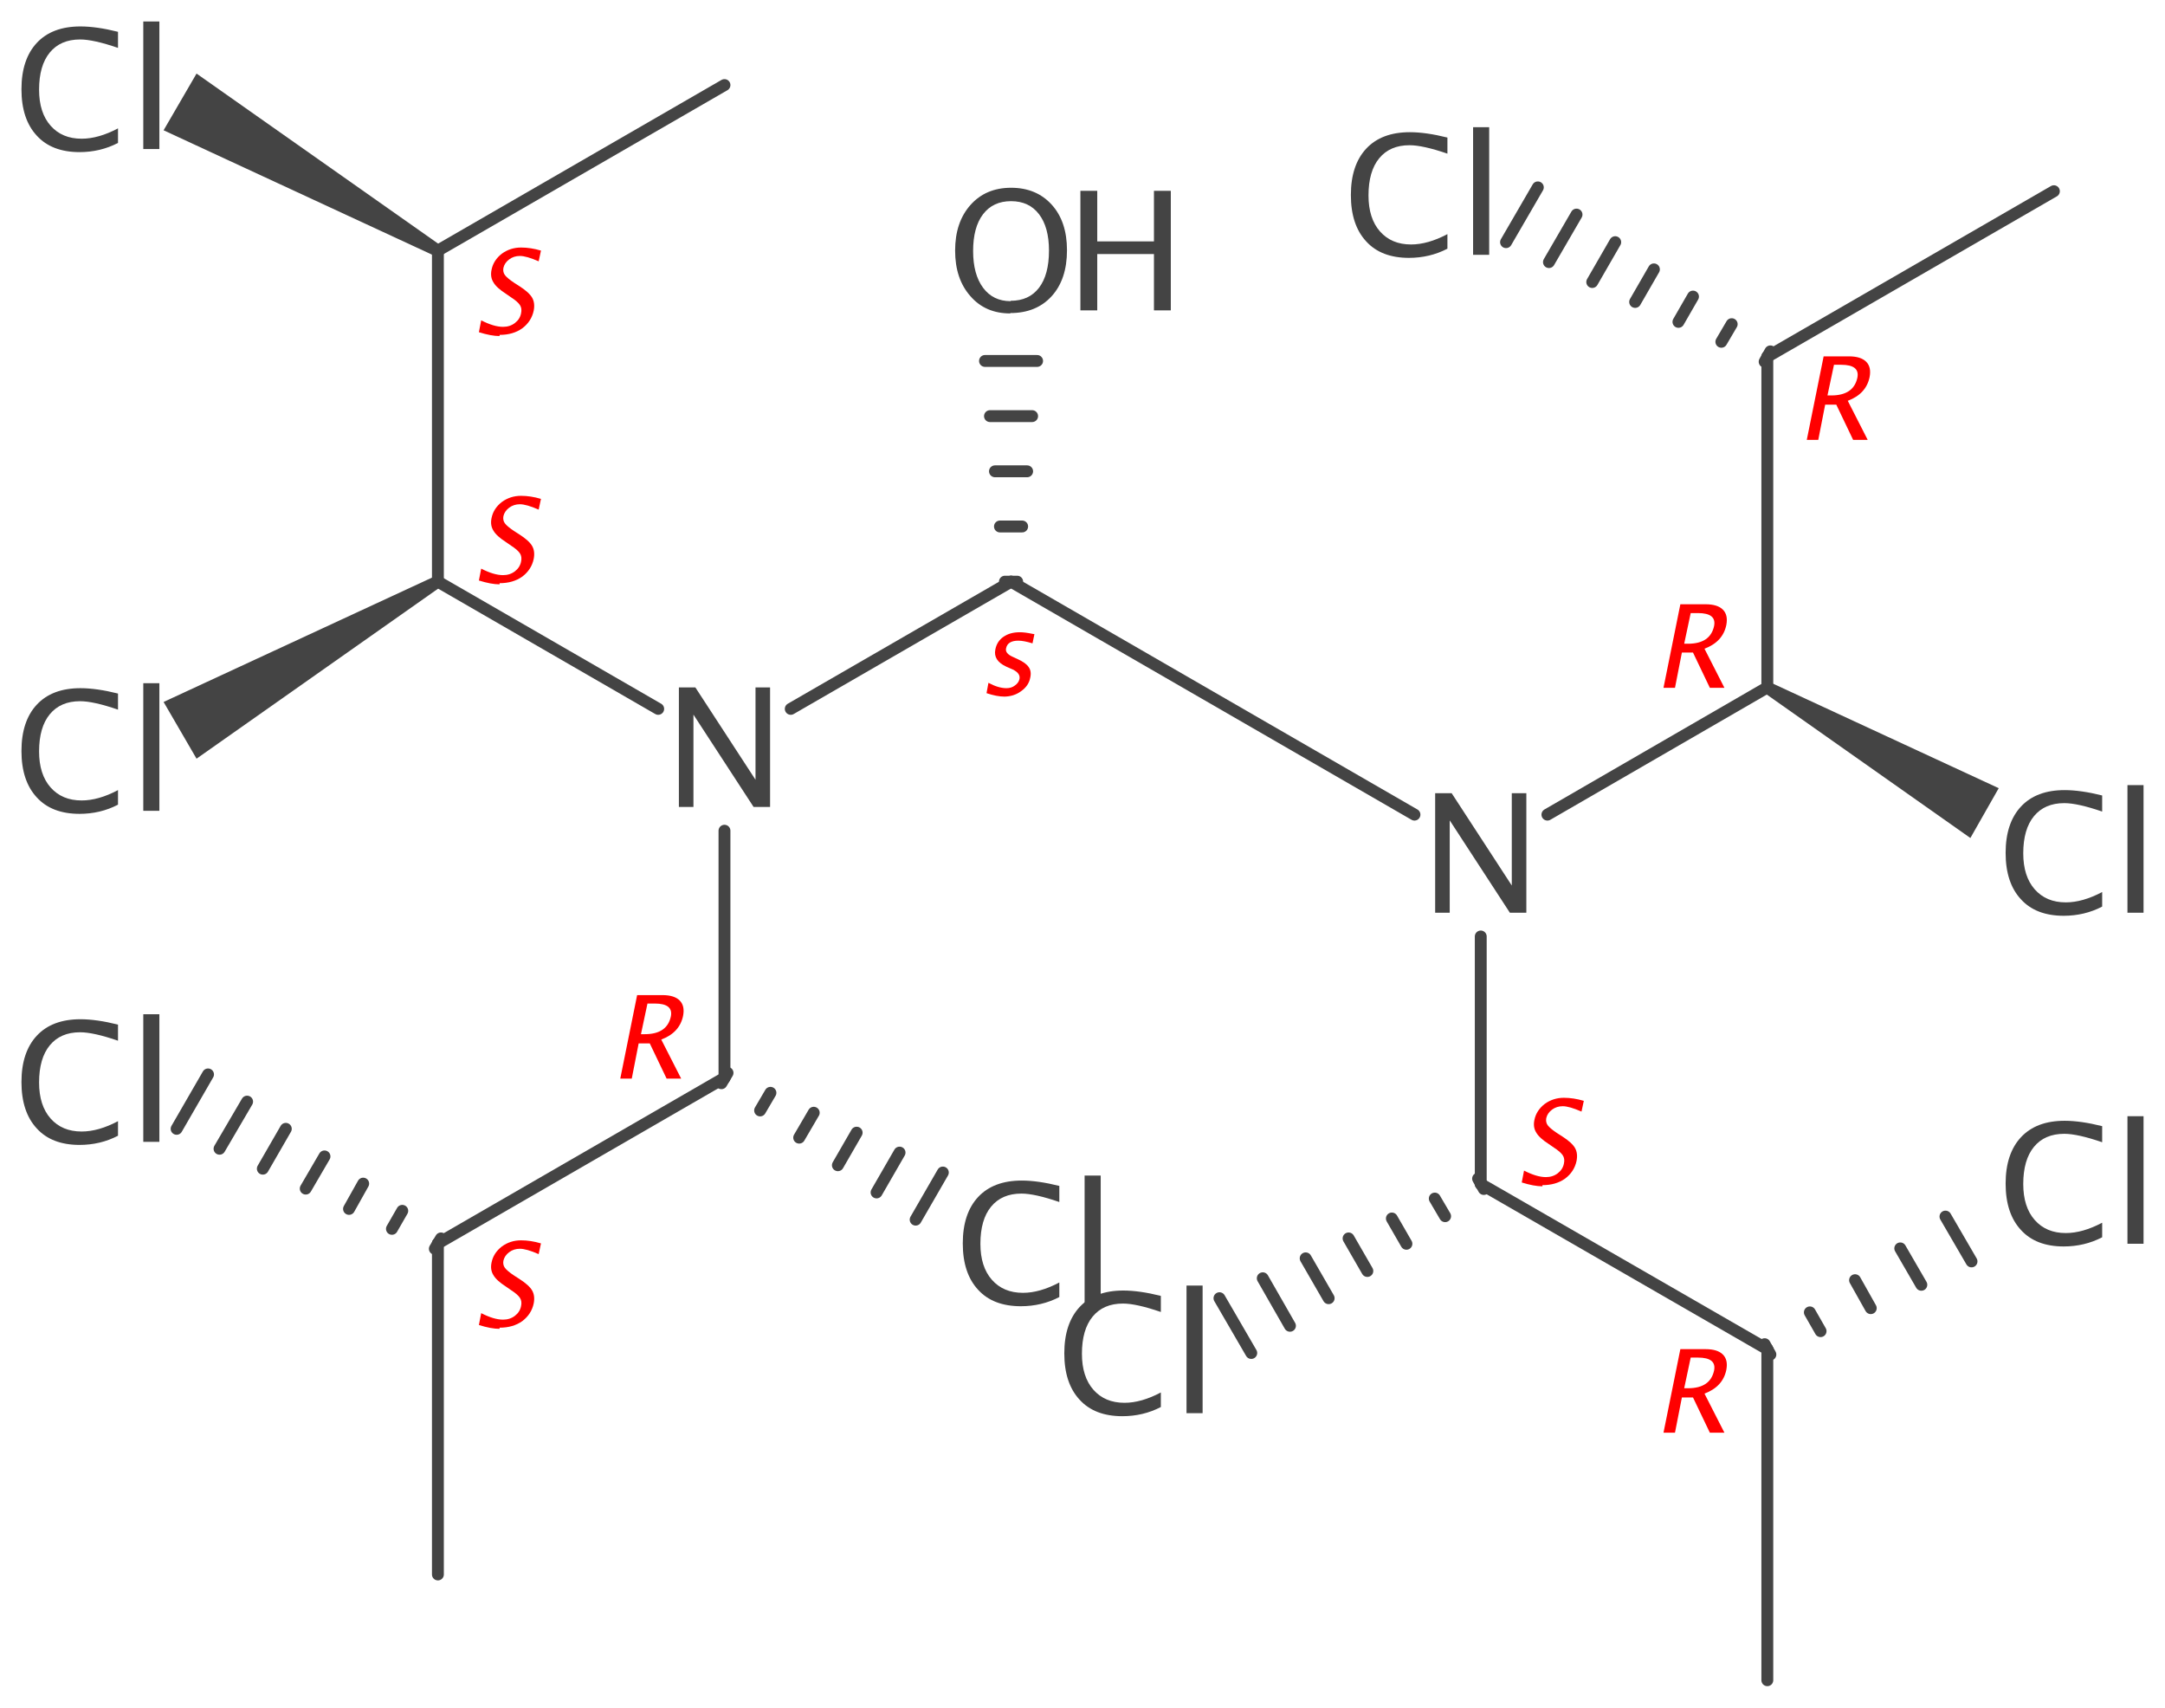 <?xml version='1.0' encoding='UTF-8'?>
<!DOCTYPE svg PUBLIC "-//W3C//DTD SVG 1.1//EN" "http://www.w3.org/Graphics/SVG/1.1/DTD/svg11.dtd">
<svg version='1.2' xmlns='http://www.w3.org/2000/svg' xmlns:xlink='http://www.w3.org/1999/xlink' width='56.51mm' height='44.57mm' viewBox='0 0 56.51 44.57'>
  <desc>Generated by the Chemistry Development Kit (http://github.com/cdk)</desc>
  <g stroke-linecap='round' stroke-linejoin='round' stroke='#444444' stroke-width='.31' fill='#444444'>
    <rect x='.0' y='.0' width='57.0' height='45.0' fill='#FFFFFF' stroke='none'/>
    <g id='mol1' class='mol'>
      <line id='mol1bnd1' class='bond' x1='26.39' y1='15.18' x2='20.64' y2='18.5'/>
      <g id='mol1bnd2' class='bond'>
        <line x1='26.23' y1='15.18' x2='26.55' y2='15.18'/>
        <line x1='26.1' y1='13.74' x2='26.68' y2='13.74'/>
        <line x1='25.97' y1='12.3' x2='26.81' y2='12.3'/>
        <line x1='25.84' y1='10.86' x2='26.94' y2='10.86'/>
        <line x1='25.71' y1='9.42' x2='27.07' y2='9.42'/>
      </g>
      <line id='mol1bnd3' class='bond' x1='26.39' y1='15.18' x2='36.92' y2='21.26'/>
      <line id='mol1bnd4' class='bond' x1='18.91' y1='21.68' x2='18.91' y2='28.13'/>
      <line id='mol1bnd5' class='bond' x1='17.18' y1='18.5' x2='11.43' y2='15.18'/>
      <line id='mol1bnd6' class='bond' x1='40.39' y1='21.26' x2='46.13' y2='17.94'/>
      <line id='mol1bnd7' class='bond' x1='38.65' y1='24.44' x2='38.65' y2='30.9'/>
      <line id='mol1bnd8' class='bond' x1='46.13' y1='17.94' x2='46.13' y2='9.31'/>
      <path id='mol1bnd9' class='bond' d='M46.21 17.81l-.16 .27l5.38 3.79l.37 -.65l.37 -.65z' stroke='none'/>
      <line id='mol1bnd10' class='bond' x1='38.65' y1='30.9' x2='46.13' y2='35.21'/>
      <g id='mol1bnd11' class='bond'>
        <line x1='38.73' y1='31.03' x2='38.58' y2='30.76'/>
        <line x1='37.72' y1='31.74' x2='37.45' y2='31.28'/>
        <line x1='36.71' y1='32.46' x2='36.33' y2='31.8'/>
        <line x1='35.69' y1='33.17' x2='35.2' y2='32.32'/>
        <line x1='34.68' y1='33.88' x2='34.08' y2='32.84'/>
        <line x1='33.67' y1='34.6' x2='32.96' y2='33.36'/>
        <line x1='32.66' y1='35.31' x2='31.83' y2='33.88'/>
      </g>
      <line id='mol1bnd12' class='bond' x1='18.91' y1='28.13' x2='11.43' y2='32.45'/>
      <g id='mol1bnd13' class='bond'>
        <line x1='18.99' y1='28.0' x2='18.83' y2='28.27'/>
        <line x1='20.11' y1='28.52' x2='19.84' y2='28.98'/>
        <line x1='21.24' y1='29.04' x2='20.86' y2='29.69'/>
        <line x1='22.36' y1='29.56' x2='21.87' y2='30.41'/>
        <line x1='23.48' y1='30.08' x2='22.88' y2='31.12'/>
        <line x1='24.61' y1='30.6' x2='23.9' y2='31.83'/>
      </g>
      <line id='mol1bnd14' class='bond' x1='11.43' y1='15.18' x2='11.43' y2='6.54'/>
      <path id='mol1bnd15' class='bond' d='M11.51 15.31l-.16 -.27l-7.08 3.28l.43 .74l.43 .74z' stroke='none'/>
      <path id='mol1bnd16' class='bond' d='M11.35 6.68l.16 -.27l-6.38 -4.49l-.43 .74l-.43 .74z' stroke='none'/>
      <line id='mol1bnd17' class='bond' x1='11.43' y1='6.54' x2='18.91' y2='2.22'/>
      <g id='mol1bnd18' class='bond'>
        <line x1='11.35' y1='32.59' x2='11.51' y2='32.32'/>
        <line x1='10.23' y1='32.07' x2='10.5' y2='31.6'/>
        <line x1='9.11' y1='31.55' x2='9.48' y2='30.89'/>
        <line x1='7.98' y1='31.02' x2='8.47' y2='30.18'/>
        <line x1='6.86' y1='30.5' x2='7.46' y2='29.46'/>
        <line x1='5.73' y1='29.98' x2='6.45' y2='28.75'/>
        <line x1='4.61' y1='29.46' x2='5.43' y2='28.04'/>
      </g>
      <line id='mol1bnd19' class='bond' x1='11.43' y1='32.45' x2='11.43' y2='41.09'/>
      <line id='mol1bnd20' class='bond' x1='46.13' y1='35.21' x2='46.13' y2='43.85'/>
      <g id='mol1bnd21' class='bond'>
        <line x1='46.06' y1='35.08' x2='46.21' y2='35.35'/>
        <line x1='47.24' y1='34.25' x2='47.52' y2='34.74'/>
        <line x1='48.42' y1='33.41' x2='48.83' y2='34.14'/>
        <line x1='49.6' y1='32.58' x2='50.15' y2='33.53'/>
        <line x1='50.78' y1='31.75' x2='51.46' y2='32.92'/>
      </g>
      <line id='mol1bnd22' class='bond' x1='46.13' y1='9.31' x2='53.61' y2='4.99'/>
      <g id='mol1bnd23' class='bond'>
        <line x1='46.06' y1='9.44' x2='46.21' y2='9.17'/>
        <line x1='44.93' y1='8.92' x2='45.2' y2='8.46'/>
        <line x1='43.81' y1='8.4' x2='44.19' y2='7.74'/>
        <line x1='42.68' y1='7.88' x2='43.17' y2='7.03'/>
        <line x1='41.56' y1='7.36' x2='42.16' y2='6.32'/>
        <line x1='40.43' y1='6.84' x2='41.15' y2='5.6'/>
        <line x1='39.31' y1='6.32' x2='40.14' y2='4.89'/>
      </g>
      <g id='mol1atm1' class='atom'>
        <path d='M26.37 8.18q-.65 .0 -1.04 -.45q-.4 -.45 -.4 -1.19q.0 -.74 .4 -1.19q.4 -.45 1.06 -.45q.66 .0 1.06 .44q.4 .44 .4 1.19q.0 .76 -.4 1.2q-.4 .44 -1.08 .44zM26.38 7.85q.48 .0 .74 -.34q.26 -.34 .26 -.97q.0 -.61 -.26 -.95q-.26 -.34 -.73 -.34q-.47 .0 -.73 .34q-.26 .34 -.26 .96q.0 .61 .26 .96q.26 .35 .72 .35z' stroke='none'/>
        <path d='M28.2 8.1v-3.12h.44v1.32h1.48v-1.32h.44v3.12h-.44v-1.47h-1.48v1.47z' stroke='none'/>
      </g>
      <path id='mol1atm2' class='atom' d='M2.08 21.24q-.73 .0 -1.12 -.43q-.4 -.43 -.4 -1.21q.0 -.78 .4 -1.21q.4 -.43 1.14 -.43q.42 .0 .98 .14v.42q-.64 -.22 -.99 -.22q-.51 .0 -.79 .34q-.28 .34 -.28 .97q.0 .6 .3 .94q.3 .34 .81 .34q.44 .0 .95 -.27v.38q-.46 .24 -1.01 .24zM3.74 21.16v-3.33h.42v3.33z' stroke='none'/>
      <path id='mol1atm3' class='atom' d='M26.65 34.09q-.73 .0 -1.12 -.43q-.4 -.43 -.4 -1.21q.0 -.78 .4 -1.21q.4 -.43 1.14 -.43q.42 .0 .98 .14v.42q-.64 -.22 -.99 -.22q-.51 .0 -.79 .34q-.28 .34 -.28 .97q.0 .6 .3 .94q.3 .34 .81 .34q.44 .0 .95 -.27v.38q-.46 .24 -1.01 .24zM28.31 34.01v-3.33h.42v3.33z' stroke='none'/>
      <path id='mol1atm4' class='atom' d='M53.87 23.9q-.73 .0 -1.12 -.43q-.4 -.43 -.4 -1.21q.0 -.78 .4 -1.21q.4 -.43 1.14 -.43q.42 .0 .98 .14v.42q-.64 -.22 -.99 -.22q-.51 .0 -.79 .34q-.28 .34 -.28 .97q.0 .6 .3 .94q.3 .34 .81 .34q.44 .0 .95 -.27v.38q-.46 .24 -1.01 .24zM55.53 23.82v-3.33h.42v3.33z' stroke='none'/>
      <path id='mol1atm5' class='atom' d='M29.3 36.96q-.73 .0 -1.12 -.43q-.4 -.43 -.4 -1.21q.0 -.78 .4 -1.21q.4 -.43 1.14 -.43q.42 .0 .98 .14v.42q-.64 -.22 -.99 -.22q-.51 .0 -.79 .34q-.28 .34 -.28 .97q.0 .6 .3 .94q.3 .34 .81 .34q.44 .0 .95 -.27v.38q-.46 .24 -1.01 .24zM30.97 36.88v-3.33h.42v3.33z' stroke='none'/>
      <path id='mol1atm6' class='atom' d='M2.08 3.97q-.73 .0 -1.12 -.43q-.4 -.43 -.4 -1.21q.0 -.78 .4 -1.21q.4 -.43 1.14 -.43q.42 .0 .98 .14v.42q-.64 -.22 -.99 -.22q-.51 .0 -.79 .34q-.28 .34 -.28 .97q.0 .6 .3 .94q.3 .34 .81 .34q.44 .0 .95 -.27v.38q-.46 .24 -1.01 .24zM3.74 3.89v-3.33h.42v3.33z' stroke='none'/>
      <path id='mol1atm9' class='atom' d='M36.78 6.73q-.73 .0 -1.12 -.43q-.4 -.43 -.4 -1.21q.0 -.78 .4 -1.21q.4 -.43 1.14 -.43q.42 .0 .98 .14v.42q-.64 -.22 -.99 -.22q-.51 .0 -.79 .34q-.28 .34 -.28 .97q.0 .6 .3 .94q.3 .34 .81 .34q.44 .0 .95 -.27v.38q-.46 .24 -1.01 .24zM38.45 6.65v-3.33h.42v3.33z' stroke='none'/>
      <path id='mol1atm11' class='atom' d='M53.87 32.53q-.73 .0 -1.12 -.43q-.4 -.43 -.4 -1.21q.0 -.78 .4 -1.21q.4 -.43 1.14 -.43q.42 .0 .98 .14v.42q-.64 -.22 -.99 -.22q-.51 .0 -.79 .34q-.28 .34 -.28 .97q.0 .6 .3 .94q.3 .34 .81 .34q.44 .0 .95 -.27v.38q-.46 .24 -1.01 .24zM55.53 32.46v-3.33h.42v3.33z' stroke='none'/>
      <path id='mol1atm12' class='atom' d='M2.08 29.88q-.73 .0 -1.12 -.43q-.4 -.43 -.4 -1.21q.0 -.78 .4 -1.21q.4 -.43 1.14 -.43q.42 .0 .98 .14v.42q-.64 -.22 -.99 -.22q-.51 .0 -.79 .34q-.28 .34 -.28 .97q.0 .6 .3 .94q.3 .34 .81 .34q.44 .0 .95 -.27v.38q-.46 .24 -1.01 .24zM3.74 29.8v-3.33h.42v3.33z' stroke='none'/>
      <path id='mol1atm15' class='atom' d='M17.72 21.06v-3.12h.43l1.57 2.41v-2.41h.38v3.12h-.43l-1.57 -2.41v2.41z' stroke='none'/>
      <path id='mol1atm16' class='atom' d='M37.46 23.82v-3.12h.43l1.57 2.41v-2.41h.38v3.12h-.43l-1.57 -2.41v2.41z' stroke='none'/>
      <path d='M26.22 18.18q-.2 .0 -.47 -.09l.05 -.27q.26 .14 .47 .14q.13 .0 .22 -.07q.1 -.07 .12 -.17q.03 -.15 -.18 -.25l-.16 -.07q-.35 -.16 -.29 -.45q.04 -.21 .21 -.33q.17 -.12 .43 -.12q.13 .0 .32 .04l.06 .01l-.05 .24q-.23 -.07 -.37 -.07q-.28 .0 -.32 .2q-.03 .13 .17 .22l.13 .06q.22 .1 .29 .21q.08 .11 .04 .28q-.04 .21 -.24 .35q-.19 .14 -.45 .14z' stroke='none' fill='#FF0000'/>
      <path d='M43.42 17.95l.44 -2.18h.66q.31 .0 .45 .14q.14 .14 .09 .4q-.09 .44 -.57 .62l.52 1.02h-.38l-.44 -.92h-.29l-.18 .92zM43.96 16.8h.1q.58 .0 .68 -.46q.07 -.34 -.42 -.34h-.19z' stroke='none' fill='#FF0000'/>
      <path d='M40.26 30.96q-.22 .0 -.54 -.1l.06 -.31q.33 .17 .57 .17q.18 .0 .31 -.1q.13 -.1 .16 -.25q.03 -.13 -.03 -.22q-.06 -.09 -.23 -.2l-.13 -.09q-.25 -.16 -.33 -.3q-.09 -.14 -.05 -.33q.05 -.25 .27 -.42q.22 -.16 .5 -.16q.25 .0 .52 .08l-.06 .28q-.32 -.14 -.49 -.14q-.16 .0 -.28 .09q-.12 .09 -.15 .22q-.02 .11 .04 .19q.06 .08 .24 .2l.14 .09q.25 .16 .33 .3q.08 .14 .04 .34q-.06 .28 -.3 .46q-.24 .17 -.59 .17z' stroke='none' fill='#FF0000'/>
      <path d='M16.19 28.15l.44 -2.18h.66q.31 .0 .45 .14q.14 .14 .09 .4q-.09 .44 -.57 .62l.52 1.02h-.38l-.44 -.92h-.29l-.18 .92zM16.73 26.99h.1q.58 .0 .68 -.46q.07 -.34 -.42 -.34h-.19z' stroke='none' fill='#FF0000'/>
      <path d='M13.04 15.25q-.22 .0 -.54 -.1l.06 -.31q.33 .17 .57 .17q.18 .0 .31 -.1q.13 -.1 .16 -.25q.03 -.13 -.03 -.22q-.06 -.09 -.23 -.2l-.13 -.09q-.25 -.16 -.33 -.3q-.09 -.14 -.05 -.33q.05 -.25 .27 -.42q.22 -.16 .5 -.16q.25 .0 .52 .08l-.06 .28q-.32 -.14 -.49 -.14q-.16 .0 -.28 .09q-.12 .09 -.15 .22q-.02 .11 .04 .19q.06 .08 .24 .2l.14 .09q.25 .16 .33 .3q.08 .14 .04 .34q-.06 .28 -.3 .46q-.24 .17 -.59 .17z' stroke='none' fill='#FF0000'/>
      <path d='M13.04 8.77q-.22 .0 -.54 -.1l.06 -.31q.33 .17 .57 .17q.18 .0 .31 -.1q.13 -.1 .16 -.25q.03 -.13 -.03 -.22q-.06 -.09 -.23 -.2l-.13 -.09q-.25 -.16 -.33 -.3q-.09 -.14 -.05 -.33q.05 -.25 .27 -.42q.22 -.16 .5 -.16q.25 .0 .52 .08l-.06 .28q-.32 -.14 -.49 -.14q-.16 .0 -.28 .09q-.12 .09 -.15 .22q-.02 .11 .04 .19q.06 .08 .24 .2l.14 .09q.25 .16 .33 .3q.08 .14 .04 .34q-.06 .28 -.3 .46q-.24 .17 -.59 .17z' stroke='none' fill='#FF0000'/>
      <path d='M13.04 34.68q-.22 .0 -.54 -.1l.06 -.31q.33 .17 .57 .17q.18 .0 .31 -.1q.13 -.1 .16 -.25q.03 -.13 -.03 -.22q-.06 -.09 -.23 -.2l-.13 -.09q-.25 -.16 -.33 -.3q-.09 -.14 -.05 -.33q.05 -.25 .27 -.42q.22 -.16 .5 -.16q.25 .0 .52 .08l-.06 .28q-.32 -.14 -.49 -.14q-.16 .0 -.28 .09q-.12 .09 -.15 .22q-.02 .11 .04 .19q.06 .08 .24 .2l.14 .09q.25 .16 .33 .3q.08 .14 .04 .34q-.06 .28 -.3 .46q-.24 .17 -.59 .17z' stroke='none' fill='#FF0000'/>
      <path d='M43.42 37.39l.44 -2.18h.66q.31 .0 .45 .14q.14 .14 .09 .4q-.09 .44 -.57 .62l.52 1.02h-.38l-.44 -.92h-.29l-.18 .92zM43.96 36.23h.1q.58 .0 .68 -.46q.07 -.34 -.42 -.34h-.19z' stroke='none' fill='#FF0000'/>
      <path d='M47.16 11.48l.44 -2.18h.66q.31 .0 .45 .14q.14 .14 .09 .4q-.09 .44 -.57 .62l.52 1.02h-.38l-.44 -.92h-.29l-.18 .92zM47.7 10.32h.1q.58 .0 .68 -.46q.07 -.34 -.42 -.34h-.19z' stroke='none' fill='#FF0000'/>
    </g>
  </g>
</svg>

